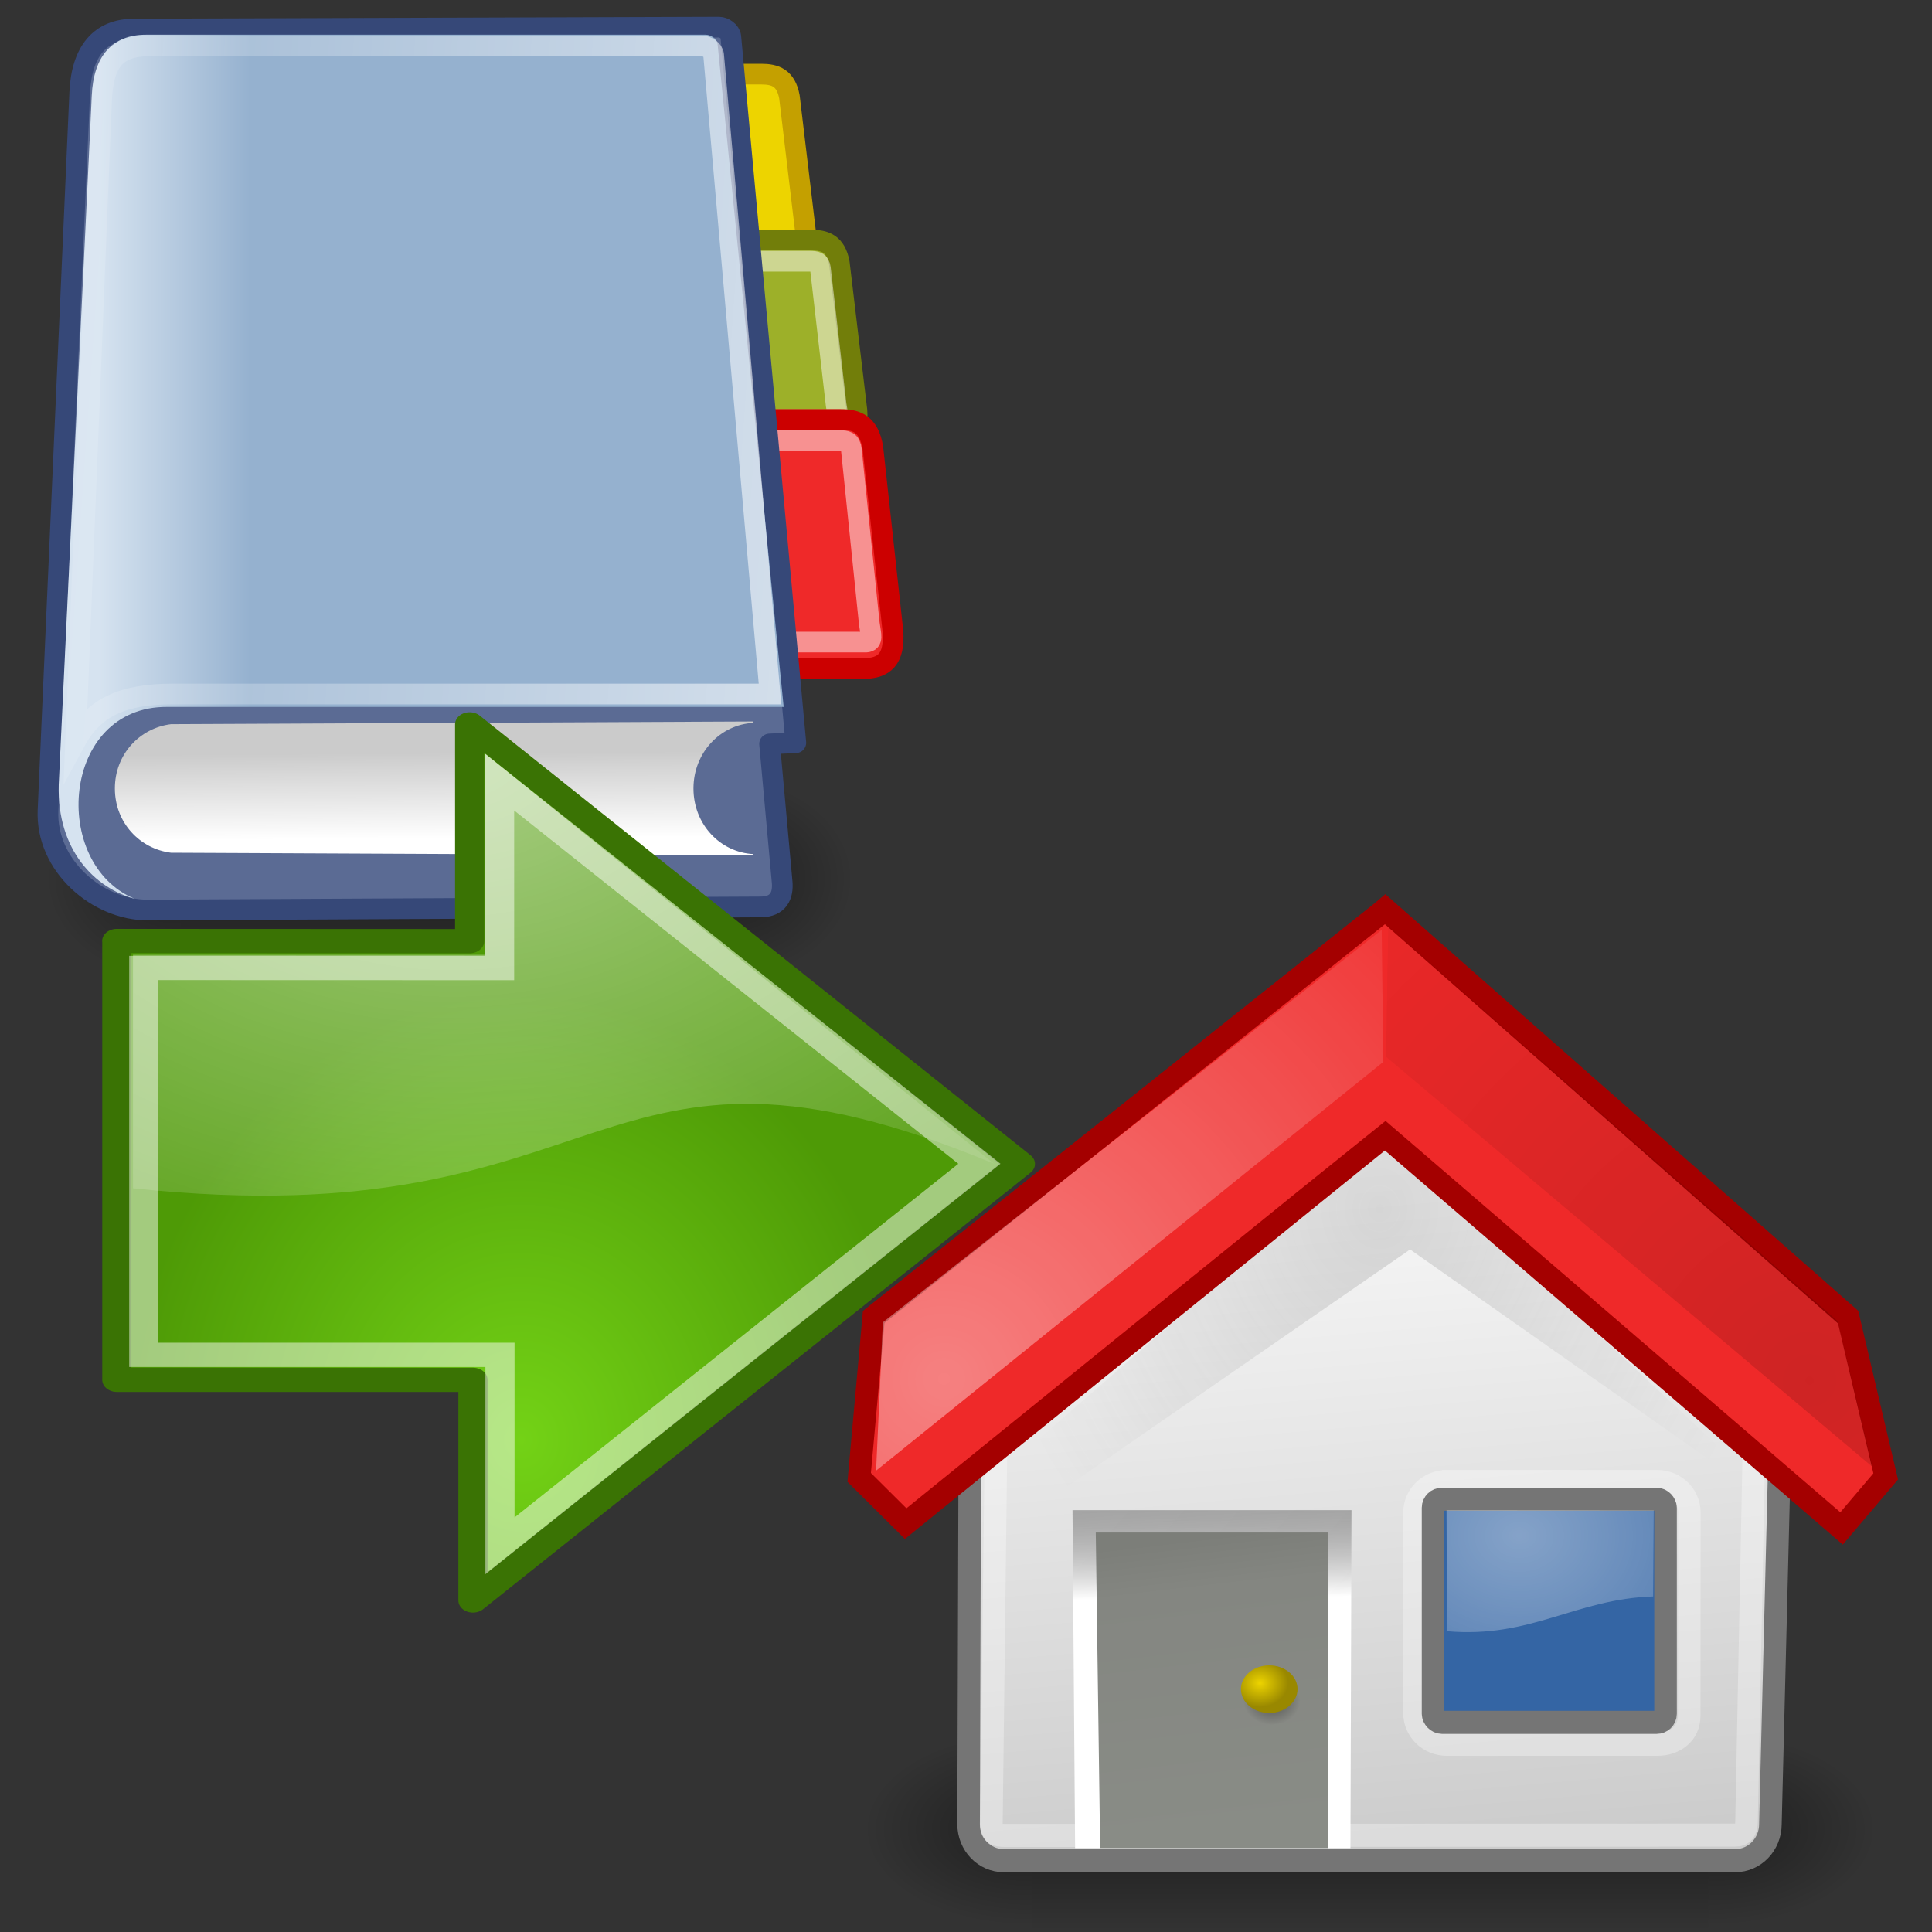 <?xml version="1.0" encoding="UTF-8" standalone="no"?>
<svg
   xmlns:dc="http://purl.org/dc/elements/1.1/"
   xmlns:cc="http://creativecommons.org/ns#"
   xmlns:rdf="http://www.w3.org/1999/02/22-rdf-syntax-ns#"
   xmlns:svg="http://www.w3.org/2000/svg"
   xmlns="http://www.w3.org/2000/svg"
   xmlns:xlink="http://www.w3.org/1999/xlink"
   xmlns:sodipodi="http://sodipodi.sourceforge.net/DTD/sodipodi-0.dtd"
   xmlns:inkscape="http://www.inkscape.org/namespaces/inkscape"
   width="48"
   height="48"
   overflow="visible"
   enable-background="new 0 0 128 129.396"
   xml:space="preserve"
   id="svg2"
   sodipodi:version="0.32"
   inkscape:version="0.91 r13725"
   sodipodi:docname="loan_book.svg"
   version="1.0"
   inkscape:export-filename="/home/tigert/My Downloads/go-home.png"
   inkscape:export-xdpi="90.000000"
   inkscape:export-ydpi="90.000000"
   inkscape:output_extension="org.inkscape.output.svg.inkscape"><rect width="100%" height="100%" fill="#333333" stroke="none"/><defs
     id="defs365"><inkscape:perspective
       sodipodi:type="inkscape:persp3d"
       inkscape:vp_x="0 : 24 : 1"
       inkscape:vp_y="0 : 1000 : 0"
       inkscape:vp_z="48 : 24 : 1"
       inkscape:persp3d-origin="24 : 16 : 1"
       id="perspective92" /><radialGradient
       inkscape:collect="always"
       xlink:href="#linearGradient5060"
       id="radialGradient5031"
       gradientUnits="userSpaceOnUse"
       gradientTransform="matrix(-2.774,0,0,1.97,112.762,-872.885)"
       cx="605.714"
       cy="486.648"
       fx="605.714"
       fy="486.648"
       r="117.143" /><linearGradient
       inkscape:collect="always"
       id="linearGradient5060"><stop
         style="stop-color:black;stop-opacity:1;"
         offset="0"
         id="stop5062" /><stop
         style="stop-color:black;stop-opacity:0;"
         offset="1"
         id="stop5064" /></linearGradient><radialGradient
       inkscape:collect="always"
       xlink:href="#linearGradient5060"
       id="radialGradient5029"
       gradientUnits="userSpaceOnUse"
       gradientTransform="matrix(2.774,0,0,1.97,-1891.633,-872.885)"
       cx="605.714"
       cy="486.648"
       fx="605.714"
       fy="486.648"
       r="117.143" /><linearGradient
       id="linearGradient5048"><stop
         style="stop-color:black;stop-opacity:0;"
         offset="0"
         id="stop5050" /><stop
         id="stop5056"
         offset="0.5"
         style="stop-color:black;stop-opacity:1;" /><stop
         style="stop-color:black;stop-opacity:0;"
         offset="1"
         id="stop5052" /></linearGradient><linearGradient
       inkscape:collect="always"
       xlink:href="#linearGradient5048"
       id="linearGradient5027"
       gradientUnits="userSpaceOnUse"
       gradientTransform="matrix(2.774,0,0,1.97,-1892.179,-872.885)"
       x1="302.857"
       y1="366.648"
       x2="302.857"
       y2="609.505" /><linearGradient
       id="linearGradient2406"><stop
         style="stop-color:#7c7e79;stop-opacity:1;"
         offset="0"
         id="stop2408" /><stop
         id="stop2414"
         offset="0.172"
         style="stop-color:#848681;stop-opacity:1;" /><stop
         style="stop-color:#898c86;stop-opacity:1;"
         offset="1"
         id="stop2410" /></linearGradient><linearGradient
       inkscape:collect="always"
       id="linearGradient2390"><stop
         style="stop-color:#919191;stop-opacity:1;"
         offset="0"
         id="stop2392" /><stop
         style="stop-color:#919191;stop-opacity:0;"
         offset="1"
         id="stop2394" /></linearGradient><linearGradient
       inkscape:collect="always"
       id="linearGradient2378"><stop
         style="stop-color:#575757;stop-opacity:1;"
         offset="0"
         id="stop2380" /><stop
         style="stop-color:#575757;stop-opacity:0;"
         offset="1"
         id="stop2382" /></linearGradient><linearGradient
       inkscape:collect="always"
       id="linearGradient2368"><stop
         style="stop-color:#ffffff;stop-opacity:1;"
         offset="0"
         id="stop2370" /><stop
         style="stop-color:#ffffff;stop-opacity:0;"
         offset="1"
         id="stop2372" /></linearGradient><linearGradient
       inkscape:collect="always"
       id="linearGradient2349"><stop
         style="stop-color:#000000;stop-opacity:1;"
         offset="0"
         id="stop2351" /><stop
         style="stop-color:#000000;stop-opacity:0;"
         offset="1"
         id="stop2353" /></linearGradient><linearGradient
       id="linearGradient2341"><stop
         id="stop2343"
         offset="0"
         style="stop-color:#000000;stop-opacity:1;" /><stop
         id="stop2345"
         offset="1"
         style="stop-color:#000000;stop-opacity:0;" /></linearGradient><linearGradient
       id="linearGradient2329"><stop
         style="stop-color:#000000;stop-opacity:0.186;"
         offset="0"
         id="stop2331" /><stop
         style="stop-color:#ffffff;stop-opacity:1;"
         offset="1"
         id="stop2333" /></linearGradient><linearGradient
       inkscape:collect="always"
       id="linearGradient2319"><stop
         style="stop-color:#000000;stop-opacity:1;"
         offset="0"
         id="stop2321" /><stop
         style="stop-color:#000000;stop-opacity:0;"
         offset="1"
         id="stop2323" /></linearGradient><linearGradient
       id="linearGradient2307"><stop
         style="stop-color:#edd400;stop-opacity:1;"
         offset="0"
         id="stop2309" /><stop
         style="stop-color:#998800;stop-opacity:1;"
         offset="1"
         id="stop2311" /></linearGradient><linearGradient
       inkscape:collect="always"
       id="linearGradient2299"><stop
         style="stop-color:#ffffff;stop-opacity:1;"
         offset="0"
         id="stop2301" /><stop
         style="stop-color:#ffffff;stop-opacity:0;"
         offset="1"
         id="stop2303" /></linearGradient><linearGradient
       id="XMLID_2_"
       gradientUnits="userSpaceOnUse"
       x1="80.224"
       y1="117.52"
       x2="48.046"
       y2="59.8"
       gradientTransform="matrix(0.315,0,0,0.315,4.128,3.743)"><stop
         offset="0"
         style="stop-color:#CCCCCC"
         id="stop17" /><stop
         offset="0.983"
         style="stop-color:#FFFFFF"
         id="stop19" /><midPointStop
         offset="0"
         style="stop-color:#CCCCCC"
         id="midPointStop48" /><midPointStop
         offset="0.5"
         style="stop-color:#CCCCCC"
         id="midPointStop50" /><midPointStop
         offset="0.983"
         style="stop-color:#FFFFFF"
         id="midPointStop52" /></linearGradient><linearGradient
       inkscape:collect="always"
       xlink:href="#XMLID_2_"
       id="linearGradient1514"
       gradientUnits="userSpaceOnUse"
       gradientTransform="matrix(0.248,0,0,0.116,28.088,26.054)"
       x1="52.006"
       y1="166.133"
       x2="14.049"
       y2="-42.219" /><linearGradient
       id="XMLID_39_"
       gradientUnits="userSpaceOnUse"
       x1="64.388"
       y1="65.124"
       x2="64.388"
       y2="35.569"
       gradientTransform="matrix(0.261,0,0,0.246,16.047,15.271)"><stop
         offset="0"
         style="stop-color:#FFFFFF"
         id="stop336" /><stop
         offset="0.854"
         style="stop-color:#FF6200"
         id="stop338" /><stop
         offset="1"
         style="stop-color:#F25D00"
         id="stop340" /><midPointStop
         offset="0"
         style="stop-color:#FFFFFF"
         id="midPointStop335" /><midPointStop
         offset="0.5"
         style="stop-color:#FFFFFF"
         id="midPointStop337" /><midPointStop
         offset="0.854"
         style="stop-color:#FF6200"
         id="midPointStop339" /><midPointStop
         offset="0.5"
         style="stop-color:#FF6200"
         id="midPointStop341" /><midPointStop
         offset="1"
         style="stop-color:#F25D00"
         id="midPointStop343" /></linearGradient><radialGradient
       inkscape:collect="always"
       xlink:href="#linearGradient2299"
       id="radialGradient2305"
       cx="7.533"
       cy="24.203"
       fx="7.533"
       fy="24.203"
       r="8.245"
       gradientTransform="matrix(3.021,0,0,2.914,-3.884,-39.152)"
       gradientUnits="userSpaceOnUse" /><radialGradient
       inkscape:collect="always"
       xlink:href="#linearGradient2307"
       id="radialGradient2313"
       cx="19.986"
       cy="36.778"
       fx="19.986"
       fy="36.778"
       r="1.082"
       gradientTransform="matrix(0.829,0,0,0.682,12.313,15.721)"
       gradientUnits="userSpaceOnUse" /><radialGradient
       inkscape:collect="always"
       xlink:href="#linearGradient2319"
       id="radialGradient2325"
       cx="20.444"
       cy="37.426"
       fx="20.444"
       fy="37.426"
       r="1.082"
       gradientTransform="matrix(0.829,0,0,0.682,12.313,15.836)"
       gradientUnits="userSpaceOnUse" /><linearGradient
       inkscape:collect="always"
       xlink:href="#linearGradient2329"
       id="linearGradient2335"
       x1="17.603"
       y1="26.057"
       x2="17.683"
       y2="32.654"
       gradientUnits="userSpaceOnUse"
       gradientTransform="matrix(0.662,0,0,0.744,15.192,13.885)" /><radialGradient
       inkscape:collect="always"
       xlink:href="#linearGradient2341"
       id="radialGradient2339"
       gradientUnits="userSpaceOnUse"
       gradientTransform="matrix(3.021,0,0,-2.914,11.01,88.409)"
       cx="11.681"
       cy="19.554"
       fx="11.681"
       fy="19.554"
       r="8.245" /><radialGradient
       inkscape:collect="always"
       xlink:href="#linearGradient2349"
       id="radialGradient2355"
       cx="24.023"
       cy="40.569"
       fx="24.023"
       fy="40.569"
       r="16.287"
       gradientTransform="matrix(1,0,0,0.431,1.157278e-15,23.074)"
       gradientUnits="userSpaceOnUse" /><radialGradient
       inkscape:collect="always"
       xlink:href="#linearGradient2368"
       id="radialGradient2374"
       cx="29.913"
       cy="30.443"
       fx="29.913"
       fy="30.443"
       r="4.002"
       gradientTransform="matrix(2.764,0,0,2.184,-45.578,-30.25)"
       gradientUnits="userSpaceOnUse" /><radialGradient
       inkscape:collect="always"
       xlink:href="#linearGradient2378"
       id="radialGradient2384"
       cx="24.195"
       cy="10.578"
       fx="24.195"
       fy="10.578"
       r="15.243"
       gradientTransform="matrix(0.829,-2.4870776e-8,3.1456585e-8,0.93,12.624,16.269)"
       gradientUnits="userSpaceOnUse" /><linearGradient
       inkscape:collect="always"
       xlink:href="#linearGradient2390"
       id="linearGradient2396"
       x1="30.604"
       y1="37.338"
       x2="30.604"
       y2="36.112"
       gradientUnits="userSpaceOnUse"
       gradientTransform="matrix(1.264,0,0,0.86,-6.5,8.391)" /><linearGradient
       inkscape:collect="always"
       xlink:href="#linearGradient2406"
       id="linearGradient2412"
       x1="17.85"
       y1="28.939"
       x2="19.04"
       y2="41.032"
       gradientUnits="userSpaceOnUse"
       gradientTransform="matrix(0.655,0,0,0.756,16.616,14.271)" /><linearGradient
       id="linearGradient2591"><stop
         style="stop-color:#73d216"
         offset="0"
         id="stop2593" /><stop
         style="stop-color:#4e9a06"
         offset="1"
         id="stop2595" /></linearGradient><linearGradient
       inkscape:collect="always"
       xlink:href="#linearGradient2368"
       id="linearGradient2112"
       gradientTransform="matrix(0.54,0,0,0.584,-36.964,87.631)"
       x1="73.362"
       y1="26.652"
       x2="-2.758"
       y2="21.27"
       gradientUnits="userSpaceOnUse" /><linearGradient
       inkscape:collect="always"
       xlink:href="#linearGradient2094"
       id="linearGradient2100"
       gradientTransform="matrix(0.505,0,0,0.628,-36.437,87.775)"
       x1="6.587"
       y1="22.133"
       x2="14.511"
       y2="22.133"
       gradientUnits="userSpaceOnUse" /><linearGradient
       id="linearGradient2094"><stop
         style="stop-color:#d6e3f0;stop-opacity:1;"
         offset="0"
         id="stop2096" /><stop
         style="stop-color:#95b1cf;stop-opacity:1;"
         offset="1"
         id="stop2098" /></linearGradient><linearGradient
       gradientUnits="userSpaceOnUse"
       y2="84.287"
       x2="10.22"
       y1="93.338"
       x1="10.496"
       gradientTransform="matrix(1.192,0,0,0.27,-36.437,87.59)"
       id="linearGradient2813"
       xlink:href="#linearGradient2803"
       inkscape:collect="always" /><linearGradient
       id="linearGradient2803"><stop
         id="stop2805"
         offset="0"
         style="stop-color:#ffffff;stop-opacity:1;" /><stop
         id="stop2807"
         offset="1"
         style="stop-color:#cbcbcb;stop-opacity:1;" /></linearGradient><linearGradient
       inkscape:collect="always"
       xlink:href="#linearGradient5048"
       id="linearGradient6715"
       gradientUnits="userSpaceOnUse"
       gradientTransform="matrix(2.774,0,0,1.97,-1892.179,-872.885)"
       x1="302.857"
       y1="366.648"
       x2="302.857"
       y2="609.505" /><radialGradient
       inkscape:collect="always"
       xlink:href="#linearGradient5060"
       id="radialGradient6717"
       gradientUnits="userSpaceOnUse"
       gradientTransform="matrix(2.774,0,0,1.97,-1891.633,-872.885)"
       cx="605.714"
       cy="486.648"
       fx="605.714"
       fy="486.648"
       r="117.143" /><radialGradient
       inkscape:collect="always"
       xlink:href="#linearGradient5060"
       id="radialGradient6719"
       gradientUnits="userSpaceOnUse"
       gradientTransform="matrix(-2.774,0,0,1.97,112.762,-872.885)"
       cx="605.714"
       cy="486.648"
       fx="605.714"
       fy="486.648"
       r="117.143" /><linearGradient
       inkscape:collect="always"
       xlink:href="#linearGradient2368"
       id="linearGradient2112-9"
       gradientTransform="matrix(0.508,0,0,0.509,-3.649,-1.418)"
       x1="73.362"
       y1="26.652"
       x2="-2.758"
       y2="21.27"
       gradientUnits="userSpaceOnUse" /><linearGradient
       inkscape:collect="always"
       xlink:href="#linearGradient2094"
       id="linearGradient2100-1"
       gradientTransform="matrix(0.475,0,0,0.547,-3.153,-1.293)"
       x1="6.587"
       y1="22.133"
       x2="14.511"
       y2="22.133"
       gradientUnits="userSpaceOnUse" /><linearGradient
       gradientUnits="userSpaceOnUse"
       y2="84.287"
       x2="10.22"
       y1="93.338"
       x1="10.496"
       gradientTransform="matrix(1.122,0,0,0.235,-3.153,-1.454)"
       id="linearGradient2813-3"
       xlink:href="#linearGradient2803"
       inkscape:collect="always" /><linearGradient
       inkscape:collect="always"
       xlink:href="#linearGradient5048"
       id="linearGradient6715-6"
       gradientUnits="userSpaceOnUse"
       gradientTransform="matrix(2.774,0,0,1.97,-1892.179,-872.885)"
       x1="302.857"
       y1="366.648"
       x2="302.857"
       y2="609.505" /><radialGradient
       inkscape:collect="always"
       xlink:href="#linearGradient5060"
       id="radialGradient6717-4"
       gradientUnits="userSpaceOnUse"
       gradientTransform="matrix(2.774,0,0,1.97,-1891.633,-872.885)"
       cx="605.714"
       cy="486.648"
       fx="605.714"
       fy="486.648"
       r="117.143" /><radialGradient
       inkscape:collect="always"
       xlink:href="#linearGradient5060"
       id="radialGradient6719-4"
       gradientUnits="userSpaceOnUse"
       gradientTransform="matrix(-2.774,0,0,1.97,112.762,-872.885)"
       cx="605.714"
       cy="486.648"
       fx="605.714"
       fy="486.648"
       r="117.143" /><radialGradient
       inkscape:collect="always"
       xlink:href="#linearGradient2591"
       id="radialGradient2597"
       cx="22.292"
       cy="32.798"
       fx="22.292"
       fy="32.798"
       r="16.956"
       gradientTransform="matrix(0.356,0,0,0.488,4.064,-28.433)"
       gradientUnits="userSpaceOnUse" /><radialGradient
       gradientUnits="userSpaceOnUse"
       gradientTransform="matrix(0.864,0,0,0.745,-6.077,-27.443)"
       r="17.171"
       fy="2.897"
       fx="19.701"
       cy="2.897"
       cx="19.701"
       id="radialGradient8656"
       xlink:href="#linearGradient2368"
       inkscape:collect="always" /></defs><sodipodi:namedview
     inkscape:cy="41.613682"
     inkscape:cx="13.682233"
     inkscape:zoom="4"
     inkscape:window-height="708"
     inkscape:window-width="1366"
     inkscape:pageshadow="2"
     inkscape:pageopacity="0.0"
     borderopacity="0.216"
     bordercolor="#666666"
     pagecolor="#ffffff"
     id="base"
     inkscape:showpageshadow="false"
     inkscape:window-x="0"
     inkscape:window-y="0"
     inkscape:current-layer="svg2"
     fill="#555753"
     showgrid="false"
     stroke="#a40000"
     showguides="true"
     inkscape:guide-bbox="true"
     inkscape:window-maximized="1" /><g
     id="g4473"
     transform="matrix(0.784,0,0,0.802,8.659,9.092)"><g
       transform="matrix(0.016,0,0,0.013,46.609,44.211)"
       id="g5022"
       style="display:inline"><rect
         style="color:#000000;display:inline;overflow:visible;visibility:visible;opacity:0.402;fill:url(#linearGradient5027);fill-opacity:1;fill-rule:nonzero;stroke:none;stroke-width:1;stroke-linecap:round;stroke-linejoin:miter;stroke-miterlimit:4;stroke-dasharray:none;stroke-dashoffset:0;stroke-opacity:1;marker:none;marker-start:none;marker-mid:none;marker-end:none"
         id="rect4173"
         width="1339.633"
         height="478.357"
         x="-1559.252"
         y="-150.697" /><path
         inkscape:connector-curvature="0"
         style="color:#000000;display:inline;overflow:visible;visibility:visible;opacity:0.402;fill:url(#radialGradient5029);fill-opacity:1;fill-rule:nonzero;stroke:none;stroke-width:1;stroke-linecap:round;stroke-linejoin:miter;stroke-miterlimit:4;stroke-dasharray:none;stroke-dashoffset:0;stroke-opacity:1;marker:none;marker-start:none;marker-mid:none;marker-end:none"
         d="m -219.619,-150.68 c 0,0 0,478.331 0,478.331 142.874,0.9 345.4,-107.17 345.4,-239.196 0,-132.027 -159.437,-239.135 -345.4,-239.135 z"
         id="path5058"
         sodipodi:nodetypes="cccc" /><path
         inkscape:connector-curvature="0"
         sodipodi:nodetypes="cccc"
         id="path5018"
         d="m -1559.252,-150.68 c 0,0 0,478.331 0,478.331 -142.874,0.9 -345.4,-107.17 -345.4,-239.196 0,-132.027 159.437,-239.135 345.4,-239.135 z"
         style="color:#000000;display:inline;overflow:visible;visibility:visible;opacity:0.402;fill:url(#radialGradient5031);fill-opacity:1;fill-rule:nonzero;stroke:none;stroke-width:1;stroke-linecap:round;stroke-linejoin:miter;stroke-miterlimit:4;stroke-dasharray:none;stroke-dashoffset:0;stroke-opacity:1;marker:none;marker-start:none;marker-mid:none;marker-end:none" /></g><path
       inkscape:connector-curvature="0"
       sodipodi:nodetypes="ccccccccc"
       id="rect1512"
       d="m 30.767,21.005 4.389,0 c 0.619,0 10.23,10.707 10.23,11.335 l -0.327,12.831 c 0,0.628 -0.498,1.134 -1.117,1.134 l -23.175,0 c -0.619,0 -1.117,-0.506 -1.117,-1.134 l 0.042,-12.831 c 0,-0.628 10.456,-11.335 11.074,-11.335 z"
       style="color:#000000;display:inline;overflow:visible;visibility:visible;fill:url(#linearGradient1514);fill-opacity:1;fill-rule:nonzero;stroke:#757575;stroke-width:0.715;stroke-linecap:butt;stroke-linejoin:miter;stroke-miterlimit:4;stroke-dashoffset:0;stroke-opacity:1;marker:none;marker-start:none;marker-mid:none;marker-end:none" /><path
       inkscape:connector-curvature="0"
       d="m 49.438,47.054 -33.392,0 0,-31.44 33.392,0 0,31.44 z"
       id="path5"
       style="fill:none" /><path
       inkscape:connector-curvature="0"
       sodipodi:nodetypes="ccccc"
       d="m 31.784,35.445 -0.034,10.468 -8.725,0 -0.082,-10.468 8.841,0 z"
       id="path2327"
       style="clip-rule:evenodd;fill:url(#linearGradient2335);fill-opacity:1;fill-rule:evenodd" /><path
       inkscape:connector-curvature="0"
       style="color:#000000;display:inline;overflow:visible;visibility:visible;opacity:0.312;fill:none;fill-opacity:1;fill-rule:nonzero;stroke:#ffffff;stroke-width:0.715;stroke-linecap:butt;stroke-linejoin:miter;stroke-miterlimit:4;stroke-dashoffset:0;stroke-opacity:1;marker:none;marker-start:none;marker-mid:none;marker-end:none"
       d="m 30.886,21.853 4.095,0 c 0.577,0 9.578,9.988 9.578,10.574 l -0.256,12.633 c 0,0.319 -0.106,0.453 -0.377,0.453 l -23.124,0.01 c -0.272,0 -0.43,-0.055 -0.43,-0.315 l 0.159,-12.782 c 0,-0.586 9.778,-10.574 10.355,-10.574 z"
       id="path2357"
       sodipodi:nodetypes="ccccccccc" /><path
       inkscape:connector-curvature="0"
       sodipodi:nodetypes="ccccccc"
       style="clip-rule:evenodd;opacity:0.2;fill:url(#radialGradient2384);fill-opacity:1;fill-rule:evenodd"
       id="path23"
       d="m 20.149,34.712 -0.04,1.8 13.532,-9.142 11.262,7.737 0.053,-0.216 L 32.895,23.859 20.149,34.712 Z" /><path
       inkscape:connector-curvature="0"
       sodipodi:nodetypes="ccccc"
       style="clip-rule:evenodd;fill:url(#linearGradient2412);fill-opacity:1;fill-rule:evenodd"
       id="path188"
       d="m 31.047,36.139 0,9.774 -7.228,0 -0.139,-9.774 7.367,0 z" /><path
       inkscape:connector-curvature="0"
       d="m 29.262,40.611 c 0.496,0 0.896,0.329 0.896,0.734 0,0.409 -0.401,0.741 -0.896,0.741 -0.495,0 -0.898,-0.332 -0.898,-0.741 3.79e-4,-0.405 0.403,-0.734 0.898,-0.734 z"
       id="path2315"
       style="clip-rule:evenodd;opacity:0.409;fill:url(#radialGradient2325);fill-opacity:1;fill-rule:evenodd" /><path
       inkscape:connector-curvature="0"
       style="clip-rule:evenodd;fill:url(#radialGradient2313);fill-opacity:1;fill-rule:evenodd"
       id="path217"
       d="m 29.178,40.254 c 0.496,0 0.896,0.329 0.896,0.734 0,0.409 -0.401,0.741 -0.896,0.741 -0.495,0 -0.898,-0.332 -0.898,-0.741 3.79e-4,-0.405 0.403,-0.734 0.898,-0.734 z" /><path
       inkscape:connector-curvature="0"
       sodipodi:nodetypes="ccccccccccccc"
       style="fill:url(#XMLID_39_)"
       id="path342"
       d="m 32.851,23.347 13.944,11.91 0.364,0.272 0.297,-0.119 -0.275,-0.528 -0.205,-0.155 -14.127,-10.802 -14.285,10.921 -0.175,0.1 -0.16,0.49 0.319,0.09 0.283,-0.214 14.017,-11.964 z" /><path
       inkscape:connector-curvature="0"
       sodipodi:nodetypes="cccccccccc"
       d="m 32.764,16.904 -16.121,12.556 -0.46,4.971 1.473,1.432 c 0,0 15.035,-11.901 15.194,-12.02 l 14.464,12.169 1.399,-1.612 -1.19,-4.933 -14.672,-12.636 -0.087,0.072 z"
       id="path362"
       style="fill:#ef2929;stroke:#a40000;stroke-width:0.715" /><path
       inkscape:connector-curvature="0"
       sodipodi:nodetypes="ccccc"
       id="path1536"
       d="M 16.933,29.627 16.718,34.222 32.793,21.558 32.741,17.47 16.933,29.627 Z"
       style="color:#000000;display:inline;overflow:visible;visibility:visible;opacity:0.409;fill:url(#radialGradient2305);fill-opacity:1;fill-rule:nonzero;stroke:none;stroke-width:1;stroke-linecap:butt;stroke-linejoin:miter;stroke-miterlimit:4;stroke-dasharray:none;stroke-dashoffset:0;stroke-opacity:1;marker:none;marker-start:none;marker-mid:none;marker-end:none" /><path
       inkscape:connector-curvature="0"
       style="color:#000000;display:inline;overflow:visible;visibility:visible;opacity:0.136;fill:url(#radialGradient2339);fill-opacity:1;fill-rule:nonzero;stroke:none;stroke-width:1;stroke-linecap:butt;stroke-linejoin:miter;stroke-miterlimit:4;stroke-dasharray:none;stroke-dashoffset:0;stroke-opacity:1;marker:none;marker-start:none;marker-mid:none;marker-end:none"
       d="m 32.877,21.399 0.073,-4.052 14.24,12.245 1.099,4.509 -15.412,-12.702 z"
       id="path2337"
       sodipodi:nodetypes="ccccc" /><path
       inkscape:connector-curvature="0"
       sodipodi:nodetypes="ccccccccc"
       id="rect2361"
       d="m 34.806,34.557 6.66,0 c 0.568,0 1.025,0.43 1.025,0.965 l -0.006,6.298 c 0,0.535 -0.439,0.878 -1.007,0.878 l -6.672,0 c -0.568,0 -1.025,-0.43 -1.025,-0.965 l 0,-6.211 c 0,-0.535 0.457,-0.965 1.025,-0.965 z"
       style="color:#000000;display:inline;overflow:visible;visibility:visible;opacity:0.318;fill:none;fill-opacity:1;fill-rule:nonzero;stroke:#ffffff;stroke-width:0.715;stroke-linecap:butt;stroke-linejoin:miter;stroke-miterlimit:4;stroke-dashoffset:0;stroke-opacity:1;marker:none;marker-start:none;marker-mid:none;marker-end:none" /><rect
       ry="0.264"
       rx="0.281"
       y="35.108"
       x="34.368"
       height="6.911"
       width="7.368"
       id="rect3263"
       style="color:#000000;display:inline;overflow:visible;visibility:visible;opacity:1;fill:#3465a4;fill-opacity:1;fill-rule:nonzero;stroke:#757575;stroke-width:0.715;stroke-linecap:butt;stroke-linejoin:miter;stroke-miterlimit:4;stroke-dasharray:none;stroke-dashoffset:0;stroke-opacity:1;marker:none;marker-start:none;marker-mid:none;marker-end:none" /><path
       inkscape:connector-curvature="0"
       sodipodi:nodetypes="ccccc"
       id="rect2363"
       d="m 34.81,39.196 c 2.665,0.23 4.072,-1.003 6.533,-1.077 l 0.018,-2.67 -6.565,-0.004 0.014,3.752 z"
       style="color:#000000;display:inline;overflow:visible;visibility:visible;opacity:0.398;fill:url(#radialGradient2374);fill-opacity:1;fill-rule:nonzero;stroke:none;stroke-width:1;stroke-linecap:butt;stroke-linejoin:miter;stroke-miterlimit:4;stroke-dasharray:none;stroke-dashoffset:0;stroke-opacity:1;marker:none;marker-start:none;marker-mid:none;marker-end:none" /></g><path
     inkscape:connector-curvature="0"
     style="color:#000000;display:inline;overflow:visible;visibility:visible;opacity:1;fill:#edd400;fill-opacity:1;fill-rule:evenodd;stroke:#c4a000;stroke-width:0.567;stroke-linecap:round;stroke-linejoin:round;stroke-miterlimit:4;stroke-dasharray:none;stroke-dashoffset:0;stroke-opacity:1;marker:none;marker-start:none;marker-mid:none;marker-end:none"
     d="m -19.523,90.964 3.912,0 c 0.373,0 0.652,0.108 0.745,0.647 l 0.466,4.209 c 0.047,0.647 -0.198,0.863 -0.699,0.863 l -4.518,0 0.093,-5.719 z"
     id="path21630"
     sodipodi:nodetypes="ccccccc" /><path
     inkscape:connector-curvature="0"
     sodipodi:nodetypes="ccccccc"
     id="path21634"
     d="m -18.206,95.695 3.912,0 c 0.373,0 0.652,0.108 0.745,0.647 l 0.466,4.209 c 0.047,0.647 -0.198,0.863 -0.699,0.863 l -4.518,0 0.093,-5.719 z"
     style="color:#000000;display:inline;overflow:visible;visibility:visible;opacity:1;fill:#9db029;fill-opacity:1;fill-rule:evenodd;stroke:#727e0a;stroke-width:0.567;stroke-linecap:round;stroke-linejoin:round;stroke-miterlimit:4;stroke-dasharray:none;stroke-dashoffset:0;stroke-opacity:1;marker:none;marker-start:none;marker-mid:none;marker-end:none" /><path
     inkscape:connector-curvature="0"
     style="color:#000000;display:inline;overflow:visible;visibility:visible;opacity:0.485;fill:none;fill-opacity:1;fill-rule:evenodd;stroke:#ffffff;stroke-width:0.567;stroke-linecap:round;stroke-linejoin:round;stroke-miterlimit:4;stroke-dasharray:none;stroke-dashoffset:0;stroke-opacity:1;marker:none;marker-start:none;marker-mid:none;marker-end:none"
     d="m -17.676,96.297 3.352,0 c 0.162,0 0.251,0.018 0.275,0.196 l 0.417,3.897 c 0.037,0.263 0.096,0.412 -0.074,0.421 l -4.044,0 0.074,-4.515 z"
     id="path21636"
     sodipodi:nodetypes="ccccccc" /><path
     inkscape:connector-curvature="0"
     style="color:#000000;display:inline;overflow:visible;visibility:visible;opacity:1;fill:#ef2929;fill-opacity:1;fill-rule:evenodd;stroke:#cc0000;stroke-width:0.567;stroke-linecap:round;stroke-linejoin:round;stroke-miterlimit:4;stroke-dasharray:none;stroke-dashoffset:0;stroke-opacity:1;marker:none;marker-start:none;marker-mid:none;marker-end:none"
     d="m -17.959,100.807 4.45,0 c 0.424,0 0.742,0.134 0.848,0.804 l 0.53,5.223 c 0.053,0.804 -0.225,1.071 -0.795,1.071 l -5.139,0 0.106,-7.098 z"
     id="path21638"
     sodipodi:nodetypes="ccccccc" /><path
     inkscape:connector-curvature="0"
     sodipodi:nodetypes="ccccccc"
     id="path21640"
     d="m -17.356,101.41 3.813,0 c 0.185,0 0.286,0.023 0.313,0.25 l 0.474,4.956 c 0.042,0.335 0.109,0.524 -0.084,0.536 l -4.6,0 0.084,-5.741 z"
     style="color:#000000;display:inline;overflow:visible;visibility:visible;opacity:0.485;fill:none;fill-opacity:1;fill-rule:evenodd;stroke:#ffffff;stroke-width:0.567;stroke-linecap:round;stroke-linejoin:round;stroke-miterlimit:4;stroke-dasharray:none;stroke-dashoffset:0;stroke-opacity:1;marker:none;marker-start:none;marker-mid:none;marker-end:none" /><g
     style="display:inline"
     transform="matrix(0.011,0,0,0.013,-14.383,112.815)"
     id="g6707"><rect
       style="color:#000000;display:inline;overflow:visible;visibility:visible;opacity:0.402;fill:url(#linearGradient6715);fill-opacity:1;fill-rule:nonzero;stroke:none;stroke-width:1;stroke-linecap:round;stroke-linejoin:miter;stroke-miterlimit:4;stroke-dasharray:none;stroke-dashoffset:0;stroke-opacity:1;marker:none;marker-start:none;marker-mid:none;marker-end:none"
       id="rect6709"
       width="1339.633"
       height="478.357"
       x="-1559.252"
       y="-150.697" /><path
       inkscape:connector-curvature="0"
       style="color:#000000;display:inline;overflow:visible;visibility:visible;opacity:0.402;fill:url(#radialGradient6717);fill-opacity:1;fill-rule:nonzero;stroke:none;stroke-width:1;stroke-linecap:round;stroke-linejoin:miter;stroke-miterlimit:4;stroke-dasharray:none;stroke-dashoffset:0;stroke-opacity:1;marker:none;marker-start:none;marker-mid:none;marker-end:none"
       d="m -219.619,-150.68 c 0,0 0,478.331 0,478.331 142.874,0.9 345.4,-107.17 345.4,-239.196 0,-132.027 -159.437,-239.135 -345.4,-239.135 z"
       id="path6711"
       sodipodi:nodetypes="cccc" /><path
       inkscape:connector-curvature="0"
       sodipodi:nodetypes="cccc"
       id="path6713"
       d="m -1559.252,-150.68 c 0,0 0,478.331 0,478.331 -142.874,0.9 -345.4,-107.17 -345.4,-239.196 0,-132.027 159.437,-239.135 345.4,-239.135 z"
       style="color:#000000;display:inline;overflow:visible;visibility:visible;opacity:0.402;fill:url(#radialGradient6719);fill-opacity:1;fill-rule:nonzero;stroke:none;stroke-width:1;stroke-linecap:round;stroke-linejoin:miter;stroke-miterlimit:4;stroke-dasharray:none;stroke-dashoffset:0;stroke-opacity:1;marker:none;marker-start:none;marker-mid:none;marker-end:none" /></g><path
     inkscape:connector-curvature="0"
     style="color:#000000;display:inline;overflow:visible;visibility:visible;fill:#5b6b94;fill-opacity:1;fill-rule:nonzero;stroke:#364878;stroke-width:0.567;stroke-linecap:round;stroke-linejoin:round;stroke-miterlimit:4;stroke-dashoffset:0;stroke-opacity:1;marker:none;marker-start:none;marker-mid:none;marker-end:none"
     d="m -33.61,91.493 c 0.048,-1.169 0.531,-1.81 1.43,-1.813 l 15.454,-0.055 c 0.13,-4.61e-4 0.3,0.122 0.313,0.275 l 1.717,20.12 -0.693,0.035 0.332,3.935 c 0.032,0.382 -0.096,0.708 -0.565,0.71 l -16.183,0.089 c -1.335,0.007 -2.706,-1.269 -2.642,-2.841 l 0.837,-20.454 z"
     id="rect1408"
     sodipodi:nodetypes="csssccsssss" /><path
     inkscape:connector-curvature="0"
     id="path2489"
     d="m -15.82,109.414 -15.38,0.076 c -0.82,0.109 -1.482,0.852 -1.482,1.831 0,0.979 0.662,1.723 1.482,1.831 l 15.38,0.076 0,-0.038 c -0.872,-0.048 -1.581,-0.847 -1.581,-1.87 0,-1.022 0.708,-1.822 1.581,-1.87 l 0,-0.038 z"
     style="color:#000000;display:inline;overflow:visible;visibility:visible;fill:url(#linearGradient2813);fill-opacity:1;fill-rule:nonzero;stroke:none;stroke-width:1;stroke-linecap:round;stroke-linejoin:round;stroke-miterlimit:4;stroke-dashoffset:0;stroke-opacity:1;marker:none;marker-start:none;marker-mid:none;marker-end:none" /><path
     inkscape:connector-curvature="0"
     sodipodi:nodetypes="ccccccssc"
     id="path2784"
     d="m -31.859,89.841 c -0.899,0 -1.39,0.616 -1.433,1.747 l -0.873,19.627 c -0.048,1.879 0.963,2.948 2.009,3.254 -2.24,-0.995 -1.943,-5.489 0.856,-5.47 l 16.282,0 -1.746,-18.895 c -0.014,-0.147 -0.183,-0.263 -0.313,-0.263 l -14.783,0 z"
     style="color:#000000;display:inline;overflow:visible;visibility:visible;fill:url(#linearGradient2100);fill-opacity:1;fill-rule:nonzero;stroke:none;stroke-width:1;stroke-linecap:round;stroke-linejoin:round;stroke-miterlimit:4;stroke-dashoffset:0;stroke-opacity:1;marker:none;marker-start:none;marker-mid:none;marker-end:none" /><path
     inkscape:connector-curvature="0"
     style="color:#000000;display:inline;overflow:visible;visibility:visible;fill:none;fill-opacity:1;fill-rule:nonzero;stroke:url(#linearGradient2112);stroke-width:0.567;stroke-linecap:round;stroke-linejoin:miter;stroke-miterlimit:20;stroke-dasharray:none;stroke-dashoffset:0;stroke-opacity:1;marker:none;marker-start:none;marker-mid:none;marker-end:none"
     d="m -31.76,90.159 c -0.887,0 -1.231,0.447 -1.274,1.559 l -0.684,18.246 c 0.492,-0.981 1.286,-1.332 2.557,-1.332 l 15.783,0 -1.489,-18.214 c -0.012,-0.145 -0.181,-0.259 -0.309,-0.259 l -14.584,0 z"
     id="path2104"
     sodipodi:nodetypes="cccscssc" /><g
     id="g4458"
     transform="translate(2.475,0.354)"><path
       sodipodi:nodetypes="ccccccc"
       id="path21630-2"
       d="m 12.757,1.487 3.68,0 c 0.351,0 0.613,0.094 0.701,0.564 l 0.438,3.669 c 0.044,0.564 -0.186,0.753 -0.657,0.753 l -4.25,0 0.088,-4.986 z"
       style="color:#000000;display:inline;overflow:visible;visibility:visible;opacity:1;fill:#edd400;fill-opacity:1;fill-rule:evenodd;stroke:#c4a000;stroke-width:0.514;stroke-linecap:round;stroke-linejoin:round;stroke-miterlimit:4;stroke-dasharray:none;stroke-dashoffset:0;stroke-opacity:1;marker:none;marker-start:none;marker-mid:none;marker-end:none"
       inkscape:connector-curvature="0" /><path
       style="color:#000000;display:inline;overflow:visible;visibility:visible;opacity:1;fill:#9db029;fill-opacity:1;fill-rule:evenodd;stroke:#727e0a;stroke-width:0.514;stroke-linecap:round;stroke-linejoin:round;stroke-miterlimit:4;stroke-dasharray:none;stroke-dashoffset:0;stroke-opacity:1;marker:none;marker-start:none;marker-mid:none;marker-end:none"
       d="m 13.996,5.611 3.68,0 c 0.351,0 0.613,0.094 0.701,0.564 l 0.438,3.669 c 0.044,0.564 -0.186,0.753 -0.657,0.753 l -4.25,0 0.088,-4.986 z"
       id="path21634-7"
       sodipodi:nodetypes="ccccccc"
       inkscape:connector-curvature="0" /><path
       sodipodi:nodetypes="ccccccc"
       id="path21636-7"
       d="m 14.495,6.137 3.153,0 c 0.153,0 0.236,0.016 0.259,0.171 l 0.392,3.397 c 0.035,0.229 0.09,0.359 -0.07,0.367 l -3.804,0 0.069,-3.936 z"
       style="color:#000000;display:inline;overflow:visible;visibility:visible;opacity:0.485;fill:none;fill-opacity:1;fill-rule:evenodd;stroke:#ffffff;stroke-width:0.514;stroke-linecap:round;stroke-linejoin:round;stroke-miterlimit:4;stroke-dasharray:none;stroke-dashoffset:0;stroke-opacity:1;marker:none;marker-start:none;marker-mid:none;marker-end:none"
       inkscape:connector-curvature="0" /><path
       sodipodi:nodetypes="ccccccc"
       id="path21638-7"
       d="m 14.228,10.068 4.186,0 c 0.399,0 0.698,0.117 0.797,0.701 l 0.498,4.554 c 0.05,0.701 -0.212,0.934 -0.748,0.934 l -4.834,0 0.1,-6.188 z"
       style="color:#000000;display:inline;overflow:visible;visibility:visible;opacity:1;fill:#ef2929;fill-opacity:1;fill-rule:evenodd;stroke:#cc0000;stroke-width:0.514;stroke-linecap:round;stroke-linejoin:round;stroke-miterlimit:4;stroke-dasharray:none;stroke-dashoffset:0;stroke-opacity:1;marker:none;marker-start:none;marker-mid:none;marker-end:none"
       inkscape:connector-curvature="0" /><path
       style="color:#000000;display:inline;overflow:visible;visibility:visible;opacity:0.485;fill:none;fill-opacity:1;fill-rule:evenodd;stroke:#ffffff;stroke-width:0.514;stroke-linecap:round;stroke-linejoin:round;stroke-miterlimit:4;stroke-dasharray:none;stroke-dashoffset:0;stroke-opacity:1;marker:none;marker-start:none;marker-mid:none;marker-end:none"
       d="m 14.795,10.593 3.586,0 c 0.174,0 0.269,0.02 0.295,0.218 l 0.446,4.32 c 0.039,0.292 0.103,0.457 -0.079,0.467 l -4.327,0 0.079,-5.005 z"
       id="path21640-4"
       sodipodi:nodetypes="ccccccc"
       inkscape:connector-curvature="0" /><g
       id="g6707-1"
       transform="matrix(0.01,0,0,0.011,17.592,20.536)"
       style="display:inline"><rect
         y="-150.697"
         x="-1559.252"
         height="478.357"
         width="1339.633"
         id="rect6709-2"
         style="color:#000000;display:inline;overflow:visible;visibility:visible;opacity:0.402;fill:url(#linearGradient6715-6);fill-opacity:1;fill-rule:nonzero;stroke:none;stroke-width:1;stroke-linecap:round;stroke-linejoin:miter;stroke-miterlimit:4;stroke-dasharray:none;stroke-dashoffset:0;stroke-opacity:1;marker:none;marker-start:none;marker-mid:none;marker-end:none" /><path
         sodipodi:nodetypes="cccc"
         id="path6711-8"
         d="m -219.619,-150.68 c 0,0 0,478.331 0,478.331 142.874,0.9 345.4,-107.17 345.4,-239.196 0,-132.027 -159.437,-239.135 -345.4,-239.135 z"
         style="color:#000000;display:inline;overflow:visible;visibility:visible;opacity:0.402;fill:url(#radialGradient6717-4);fill-opacity:1;fill-rule:nonzero;stroke:none;stroke-width:1;stroke-linecap:round;stroke-linejoin:miter;stroke-miterlimit:4;stroke-dasharray:none;stroke-dashoffset:0;stroke-opacity:1;marker:none;marker-start:none;marker-mid:none;marker-end:none"
         inkscape:connector-curvature="0" /><path
         style="color:#000000;display:inline;overflow:visible;visibility:visible;opacity:0.402;fill:url(#radialGradient6719-4);fill-opacity:1;fill-rule:nonzero;stroke:none;stroke-width:1;stroke-linecap:round;stroke-linejoin:miter;stroke-miterlimit:4;stroke-dasharray:none;stroke-dashoffset:0;stroke-opacity:1;marker:none;marker-start:none;marker-mid:none;marker-end:none"
         d="m -1559.252,-150.68 c 0,0 0,478.331 0,478.331 -142.874,0.9 -345.4,-107.17 -345.4,-239.196 0,-132.027 159.437,-239.135 345.4,-239.135 z"
         id="path6713-7"
         sodipodi:nodetypes="cccc"
         inkscape:connector-curvature="0" /></g><path
       sodipodi:nodetypes="csssccsssss"
       id="rect1408-6"
       d="m -0.494,1.948 c 0.045,-1.019 0.499,-1.578 1.346,-1.58 L 15.388,0.32 c 0.122,-4.03e-4 0.282,0.107 0.294,0.239 l 1.615,17.54 -0.652,0.03 0.312,3.43 c 0.03,0.333 -0.09,0.617 -0.531,0.619 l -15.223,0.077 c -1.255,0.006 -2.546,-1.106 -2.485,-2.477 L -0.494,1.948 Z"
       style="color:#000000;display:inline;overflow:visible;visibility:visible;fill:#5b6b94;fill-opacity:1;fill-rule:nonzero;stroke:#364878;stroke-width:0.514;stroke-linecap:round;stroke-linejoin:round;stroke-miterlimit:4;stroke-dashoffset:0;stroke-opacity:1;marker:none;marker-start:none;marker-mid:none;marker-end:none"
       inkscape:connector-curvature="0" /><path
       style="color:#000000;display:inline;overflow:visible;visibility:visible;fill:url(#linearGradient2813-3);fill-opacity:1;fill-rule:nonzero;stroke:none;stroke-width:1;stroke-linecap:round;stroke-linejoin:round;stroke-miterlimit:4;stroke-dashoffset:0;stroke-opacity:1;marker:none;marker-start:none;marker-mid:none;marker-end:none"
       d="m 16.241,17.571 -14.468,0.067 c -0.772,0.095 -1.394,0.743 -1.394,1.597 0,0.854 0.623,1.502 1.394,1.597 l 14.468,0.067 0,-0.033 c -0.821,-0.042 -1.487,-0.738 -1.487,-1.63 0,-0.891 0.666,-1.588 1.487,-1.63 l 0,-0.033 z"
       id="path2489-5"
       inkscape:connector-curvature="0" /><path
       style="color:#000000;display:inline;overflow:visible;visibility:visible;fill:url(#linearGradient2100-1);fill-opacity:1;fill-rule:nonzero;stroke:none;stroke-width:1;stroke-linecap:round;stroke-linejoin:round;stroke-miterlimit:4;stroke-dashoffset:0;stroke-opacity:1;marker:none;marker-start:none;marker-mid:none;marker-end:none"
       d="m 1.153,0.508 c -0.846,0 -1.307,0.537 -1.348,1.523 L -1.016,19.141 c -0.046,1.638 0.906,2.57 1.89,2.837 -2.107,-0.868 -1.828,-4.785 0.805,-4.769 l 15.316,0 -1.642,-16.472 c -0.013,-0.128 -0.172,-0.229 -0.294,-0.229 l -13.906,0 z"
       id="path2784-2"
       sodipodi:nodetypes="ccccccssc"
       inkscape:connector-curvature="0" /><path
       sodipodi:nodetypes="cccscssc"
       id="path2104-9"
       d="m 1.246,0.785 c -0.835,0 -1.158,0.39 -1.198,1.359 l -0.644,15.907 c 0.463,-0.855 1.209,-1.162 2.405,-1.162 l 14.847,0 L 15.255,1.011 C 15.244,0.885 15.085,0.785 14.965,0.785 l -13.719,0 z"
       style="color:#000000;display:inline;overflow:visible;visibility:visible;fill:none;fill-opacity:1;fill-rule:nonzero;stroke:url(#linearGradient2112-9);stroke-width:0.514;stroke-linecap:round;stroke-linejoin:miter;stroke-miterlimit:20;stroke-dasharray:none;stroke-dashoffset:0;stroke-opacity:1;marker:none;marker-start:none;marker-mid:none;marker-end:none"
       inkscape:connector-curvature="0" /></g><g
     id="g4453"
     transform="matrix(1.614,0,0,1.341,-6.42,52.44)"><path
       style="color:#000000;display:inline;overflow:visible;visibility:visible;opacity:1;fill:url(#radialGradient2597);fill-opacity:1;fill-rule:evenodd;stroke:#3a7304;stroke-width:0.449;stroke-linecap:round;stroke-linejoin:round;stroke-miterlimit:10;stroke-dasharray:none;stroke-dashoffset:0;stroke-opacity:1;marker:none;marker-start:none;marker-mid:none;marker-end:none"
       d="m 5.776,-21.671 0,8.13 5.482,0 0,4.088 8.427,-8.088 -8.478,-8.144 0,4.017 -5.432,-0.003 z"
       id="path8643"
       sodipodi:nodetypes="cccccccc"
       inkscape:connector-curvature="0" /><path
       style="color:#000000;display:inline;overflow:visible;visibility:visible;opacity:0.508;fill:url(#radialGradient8656);fill-opacity:1;fill-rule:evenodd;stroke:none;stroke-width:1;stroke-linecap:round;stroke-linejoin:round;stroke-miterlimit:10;stroke-dasharray:none;stroke-dashoffset:0;stroke-opacity:1;marker:none;marker-start:none;marker-mid:none;marker-end:none"
       d="m 11.437,-25.149 0,3.734 -5.412,0 0,4.325 c 7.494,0.957 7.023,-3.566 13.251,-0.457 l -7.839,-7.602 z"
       id="path8645"
       sodipodi:nodetypes="cccccc"
       inkscape:connector-curvature="0" /><path
       sodipodi:nodetypes="cccccccc"
       id="path8658"
       d="m 6.191,-21.172 0,7.168 5.483,0 0,3.538 7.38,-7.078 -7.386,-7.071 0,3.445 -5.476,-0.002 z"
       style="color:#000000;display:inline;overflow:visible;visibility:visible;opacity:0.481;fill:none;fill-opacity:1;fill-rule:evenodd;stroke:#ffffff;stroke-width:0.449;stroke-linecap:butt;stroke-linejoin:miter;stroke-miterlimit:10;stroke-dasharray:none;stroke-dashoffset:0;stroke-opacity:1;marker:none;marker-start:none;marker-mid:none;marker-end:none"
       inkscape:connector-curvature="0" /></g></svg>